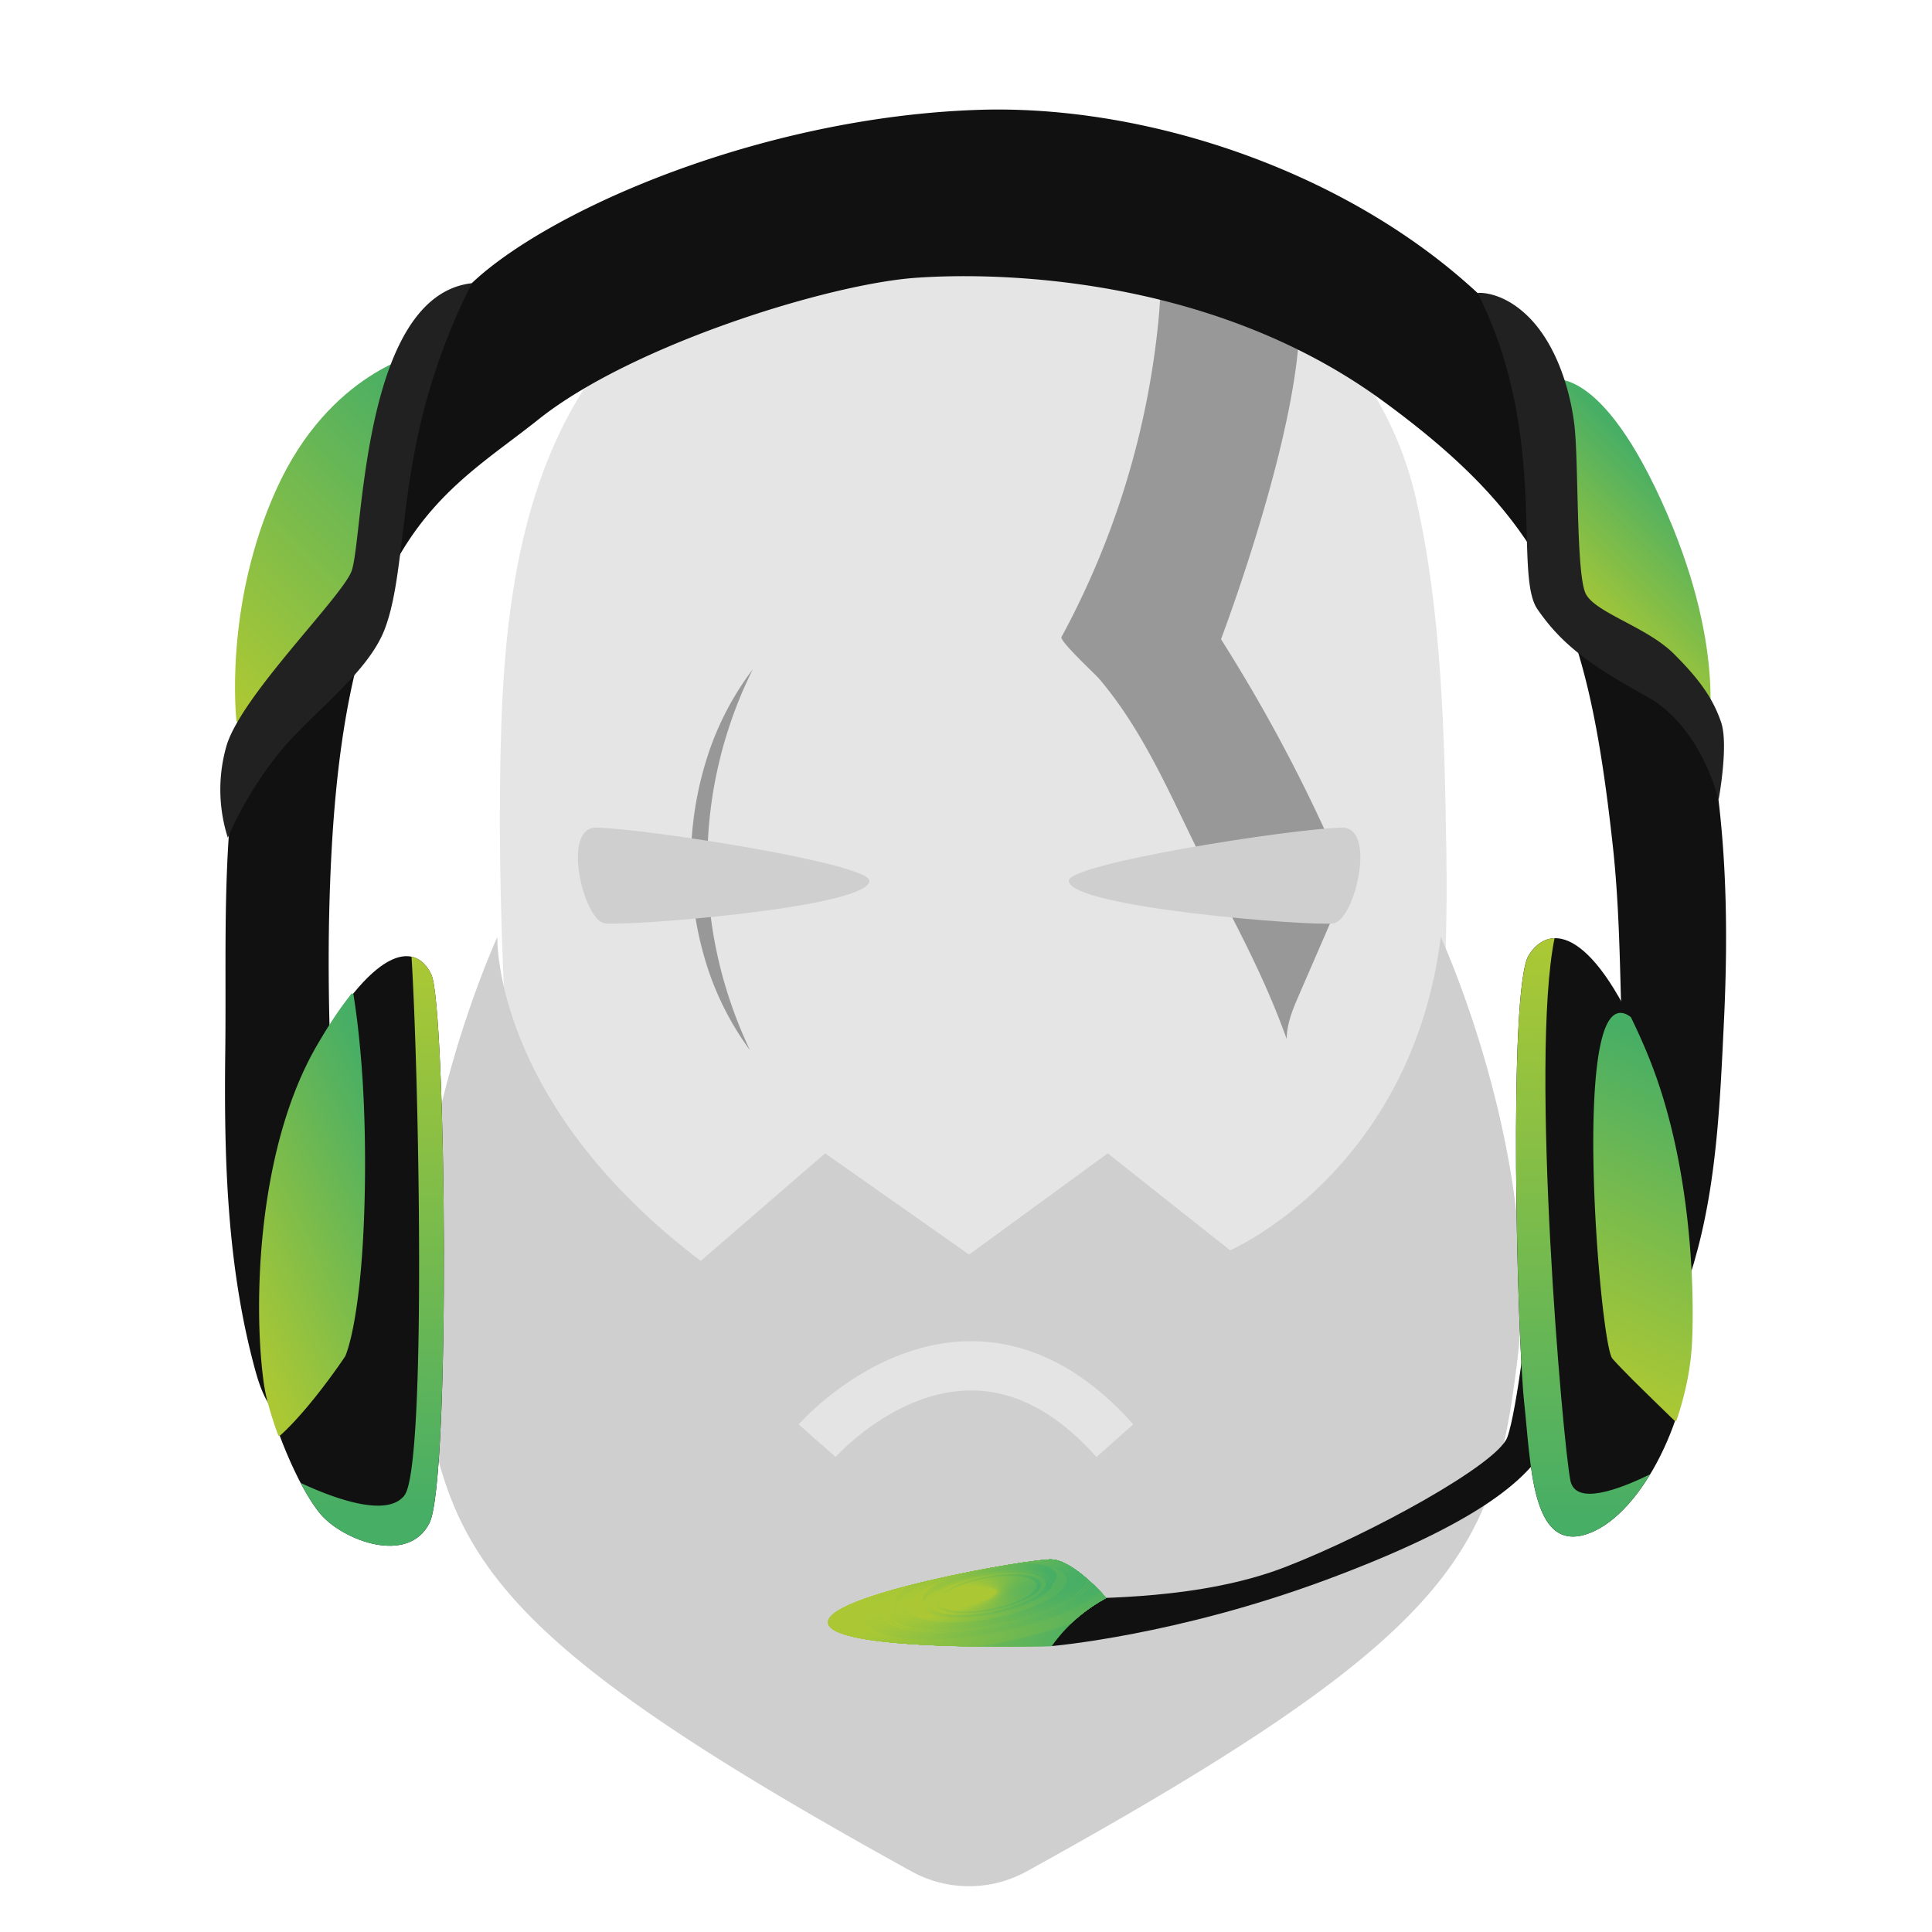 <svg xmlns="http://www.w3.org/2000/svg" width="80" height="80"><defs><linearGradient id="a" gradientUnits="userSpaceOnUse" x1="-2776.18" y1="1003.39" x2="-2642.27" y2="1003.39" gradientTransform="matrix(.076 .024 -.024 .076 270.949 54.53)"><stop offset="0" style="stop-color:#abc834;stop-opacity:1"/><stop offset="1" style="stop-color:#47ae65;stop-opacity:1"/></linearGradient><linearGradient id="ba" gradientUnits="userSpaceOnUse" x1="814.78" y1="315.7" x2="872.72" y2="257.76" gradientTransform="scale(.08)"><stop offset="0" style="stop-color:#abc834;stop-opacity:1"/><stop offset="1" style="stop-color:#47ae65;stop-opacity:1"/></linearGradient><linearGradient id="aZ" gradientUnits="userSpaceOnUse" x1="103.57" y1="342.75" x2="231.83" y2="214.49" gradientTransform="scale(.08)"><stop offset="0" style="stop-color:#abc834;stop-opacity:1"/><stop offset="1" style="stop-color:#47ae65;stop-opacity:1"/></linearGradient><linearGradient id="d" gradientUnits="userSpaceOnUse" x1="-2784.48" y1="1007.08" x2="-2642.27" y2="1007.08" gradientTransform="rotate(17.38 -42.859 913.617) scale(.08)"><stop offset="0" style="stop-color:#abc834;stop-opacity:1"/><stop offset="1" style="stop-color:#47ae65;stop-opacity:1"/></linearGradient><linearGradient id="e" gradientUnits="userSpaceOnUse" x1="-2776.63" y1="1000.42" x2="-2640.13" y2="1000.42" gradientTransform="matrix(.076 .024 -.024 .076 270.949 54.53)"><stop offset="0" style="stop-color:#abc834;stop-opacity:1"/><stop offset="1" style="stop-color:#47ae65;stop-opacity:1"/></linearGradient><linearGradient id="f" gradientUnits="userSpaceOnUse" x1="-2775.54" y1="1000.35" x2="-2633.91" y2="1000.35" gradientTransform="matrix(.076 .024 -.024 .076 270.949 54.53)"><stop offset="0" style="stop-color:#abc834;stop-opacity:1"/><stop offset="1" style="stop-color:#47ae65;stop-opacity:1"/></linearGradient><linearGradient id="g" gradientUnits="userSpaceOnUse" x1="-2774.45" y1="1000.29" x2="-2630.31" y2="1000.29" gradientTransform="matrix(.076 .024 -.024 .076 270.949 54.53)"><stop offset="0" style="stop-color:#abc834;stop-opacity:1"/><stop offset="1" style="stop-color:#47ae65;stop-opacity:1"/></linearGradient><linearGradient id="h" gradientUnits="userSpaceOnUse" x1="-2773.36" y1="1000.22" x2="-2631.37" y2="1000.22" gradientTransform="matrix(.076 .024 -.024 .076 270.949 54.53)"><stop offset="0" style="stop-color:#abc834;stop-opacity:1"/><stop offset="1" style="stop-color:#47ae65;stop-opacity:1"/></linearGradient><linearGradient id="i" gradientUnits="userSpaceOnUse" x1="-2772.27" y1="1000.15" x2="-2632.43" y2="1000.15" gradientTransform="matrix(.076 .024 -.024 .076 270.949 54.53)"><stop offset="0" style="stop-color:#abc834;stop-opacity:1"/><stop offset="1" style="stop-color:#47ae65;stop-opacity:1"/></linearGradient><linearGradient id="j" gradientUnits="userSpaceOnUse" x1="-2771.18" y1="996.53" x2="-2633.49" y2="996.53" gradientTransform="matrix(.076 .024 -.024 .076 270.949 54.53)"><stop offset="0" style="stop-color:#abc834;stop-opacity:1"/><stop offset="1" style="stop-color:#47ae65;stop-opacity:1"/></linearGradient><linearGradient id="k" gradientUnits="userSpaceOnUse" x1="-2770.09" y1="996.52" x2="-2632.7" y2="996.52" gradientTransform="matrix(.076 .024 -.024 .076 270.949 54.53)"><stop offset="0" style="stop-color:#abc834;stop-opacity:1"/><stop offset="1" style="stop-color:#47ae65;stop-opacity:1"/></linearGradient><linearGradient id="l" gradientUnits="userSpaceOnUse" x1="-2769" y1="996.51" x2="-2633.79" y2="996.51" gradientTransform="matrix(.076 .024 -.024 .076 270.949 54.53)"><stop offset="0" style="stop-color:#abc834;stop-opacity:1"/><stop offset="1" style="stop-color:#47ae65;stop-opacity:1"/></linearGradient><linearGradient id="aY" gradientUnits="userSpaceOnUse" x1="309.83" y1="-485.08" x2="393.71" y2="-568.96" gradientTransform="rotate(19.82 -244.193 -39.313) scale(.08)"><stop offset="0" style="stop-color:#abc834;stop-opacity:1"/><stop offset="1" style="stop-color:#47ae65;stop-opacity:1"/></linearGradient><linearGradient id="aX" gradientUnits="userSpaceOnUse" x1="330.11" y1="-660.65" x2="434.58" y2="-394.89" gradientTransform="rotate(19.82 -244.193 -39.313) scale(.08)"><stop offset="0" style="stop-color:#abc834;stop-opacity:1"/><stop offset="1" style="stop-color:#47ae65;stop-opacity:1"/></linearGradient><linearGradient id="o" gradientUnits="userSpaceOnUse" x1="-2767.91" y1="996.5" x2="-2634.88" y2="996.5" gradientTransform="matrix(.076 .024 -.024 .076 270.949 54.53)"><stop offset="0" style="stop-color:#abc834;stop-opacity:1"/><stop offset="1" style="stop-color:#47ae65;stop-opacity:1"/></linearGradient><linearGradient id="p" gradientUnits="userSpaceOnUse" x1="-2766.82" y1="996.49" x2="-2635.97" y2="996.49" gradientTransform="matrix(.076 .024 -.024 .076 270.949 54.53)"><stop offset="0" style="stop-color:#abc834;stop-opacity:1"/><stop offset="1" style="stop-color:#47ae65;stop-opacity:1"/></linearGradient><linearGradient id="q" gradientUnits="userSpaceOnUse" x1="-2765.73" y1="996.48" x2="-2637.06" y2="996.48" gradientTransform="matrix(.076 .024 -.024 .076 270.949 54.53)"><stop offset="0" style="stop-color:#abc834;stop-opacity:1"/><stop offset="1" style="stop-color:#47ae65;stop-opacity:1"/></linearGradient><linearGradient id="r" gradientUnits="userSpaceOnUse" x1="-2764.63" y1="996.47" x2="-2638.15" y2="996.47" gradientTransform="matrix(.076 .024 -.024 .076 270.949 54.53)"><stop offset="0" style="stop-color:#abc834;stop-opacity:1"/><stop offset="1" style="stop-color:#47ae65;stop-opacity:1"/></linearGradient><linearGradient id="aW" gradientUnits="userSpaceOnUse" x1="240.11" y1="1719.78" x2="359.71" y2="1600.18" gradientTransform="rotate(-19.03 -199.582 -39.78) scale(.08)"><stop offset="0" style="stop-color:#abc834;stop-opacity:1"/><stop offset="1" style="stop-color:#47ae65;stop-opacity:1"/></linearGradient><linearGradient id="aV" gradientUnits="userSpaceOnUse" x1="313.57" y1="1513.7" x2="221.55" y2="1796.62" gradientTransform="rotate(-19.03 -199.582 -39.78) scale(.08)"><stop offset="0" style="stop-color:#abc834;stop-opacity:1"/><stop offset="1" style="stop-color:#47ae65;stop-opacity:1"/></linearGradient><linearGradient id="u" gradientUnits="userSpaceOnUse" x1="-2763.54" y1="996.46" x2="-2639.24" y2="996.46" gradientTransform="matrix(.076 .024 -.024 .076 270.949 54.53)"><stop offset="0" style="stop-color:#abc834;stop-opacity:1"/><stop offset="1" style="stop-color:#47ae65;stop-opacity:1"/></linearGradient><linearGradient id="v" gradientUnits="userSpaceOnUse" x1="-2762.45" y1="996.44" x2="-2640.33" y2="996.44" gradientTransform="matrix(.076 .024 -.024 .076 270.949 54.53)"><stop offset="0" style="stop-color:#abc834;stop-opacity:1"/><stop offset="1" style="stop-color:#47ae65;stop-opacity:1"/></linearGradient><linearGradient id="w" gradientUnits="userSpaceOnUse" x1="-2761.36" y1="996.43" x2="-2641.42" y2="996.43" gradientTransform="matrix(.076 .024 -.024 .076 270.949 54.53)"><stop offset="0" style="stop-color:#abc834;stop-opacity:1"/><stop offset="1" style="stop-color:#47ae65;stop-opacity:1"/></linearGradient><linearGradient id="x" gradientUnits="userSpaceOnUse" x1="-2760.27" y1="995.83" x2="-2642.51" y2="995.83" gradientTransform="rotate(17.38 -42.863 913.631) scale(.08)"><stop offset="0" style="stop-color:#abc834;stop-opacity:1"/><stop offset="1" style="stop-color:#47ae65;stop-opacity:1"/></linearGradient><linearGradient id="y" gradientUnits="userSpaceOnUse" x1="-2759.18" y1="995.83" x2="-2643.6" y2="995.83" gradientTransform="rotate(17.38 -42.863 913.631) scale(.08)"><stop offset="0" style="stop-color:#abc834;stop-opacity:1"/><stop offset="1" style="stop-color:#47ae65;stop-opacity:1"/></linearGradient><linearGradient id="z" gradientUnits="userSpaceOnUse" x1="-2758.09" y1="995.83" x2="-2644.69" y2="995.83" gradientTransform="rotate(17.38 -42.866 913.632) scale(.08)"><stop offset="0" style="stop-color:#abc834;stop-opacity:1"/><stop offset="1" style="stop-color:#47ae65;stop-opacity:1"/></linearGradient><linearGradient id="aU" gradientUnits="userSpaceOnUse" x1="-2702.48" y1="995.83" x2="-2700.3" y2="995.83" gradientTransform="matrix(.076 .024 -.024 .076 270.949 54.53)"><stop offset="0" style="stop-color:#abc834;stop-opacity:1"/><stop offset="1" style="stop-color:#47ae65;stop-opacity:1"/></linearGradient><linearGradient id="aT" gradientUnits="userSpaceOnUse" x1="-2703.57" y1="995.83" x2="-2699.21" y2="995.83" gradientTransform="matrix(.076 .024 -.024 .076 270.949 54.53)"><stop offset="0" style="stop-color:#abc834;stop-opacity:1"/><stop offset="1" style="stop-color:#47ae65;stop-opacity:1"/></linearGradient><linearGradient id="C" gradientUnits="userSpaceOnUse" x1="-2757" y1="995.83" x2="-2645.78" y2="995.83" gradientTransform="rotate(17.38 -42.866 913.632) scale(.08)"><stop offset="0" style="stop-color:#abc834;stop-opacity:1"/><stop offset="1" style="stop-color:#47ae65;stop-opacity:1"/></linearGradient><linearGradient id="D" gradientUnits="userSpaceOnUse" x1="-2755.91" y1="995.83" x2="-2646.87" y2="995.83" gradientTransform="rotate(17.38 -42.863 913.631) scale(.08)"><stop offset="0" style="stop-color:#abc834;stop-opacity:1"/><stop offset="1" style="stop-color:#47ae65;stop-opacity:1"/></linearGradient><linearGradient id="E" gradientUnits="userSpaceOnUse" x1="-2754.82" y1="995.83" x2="-2647.96" y2="995.83" gradientTransform="rotate(17.38 -42.866 913.632) scale(.08)"><stop offset="0" style="stop-color:#abc834;stop-opacity:1"/><stop offset="1" style="stop-color:#47ae65;stop-opacity:1"/></linearGradient><linearGradient id="F" gradientUnits="userSpaceOnUse" x1="-2753.73" y1="995.83" x2="-2649.05" y2="995.83" gradientTransform="rotate(17.38 -42.866 913.632) scale(.08)"><stop offset="0" style="stop-color:#abc834;stop-opacity:1"/><stop offset="1" style="stop-color:#47ae65;stop-opacity:1"/></linearGradient><linearGradient id="G" gradientUnits="userSpaceOnUse" x1="-2752.64" y1="995.83" x2="-2650.14" y2="995.83" gradientTransform="rotate(17.38 -42.863 913.631) scale(.08)"><stop offset="0" style="stop-color:#abc834;stop-opacity:1"/><stop offset="1" style="stop-color:#47ae65;stop-opacity:1"/></linearGradient><linearGradient id="H" gradientUnits="userSpaceOnUse" x1="-2751.55" y1="995.83" x2="-2651.23" y2="995.83" gradientTransform="matrix(.076 .024 -.024 .076 270.949 54.53)"><stop offset="0" style="stop-color:#abc834;stop-opacity:1"/><stop offset="1" style="stop-color:#47ae65;stop-opacity:1"/></linearGradient><linearGradient id="I" gradientUnits="userSpaceOnUse" x1="-2750.46" y1="995.83" x2="-2652.33" y2="995.83" gradientTransform="rotate(17.38 -42.866 913.632) scale(.08)"><stop offset="0" style="stop-color:#abc834;stop-opacity:1"/><stop offset="1" style="stop-color:#47ae65;stop-opacity:1"/></linearGradient><linearGradient id="J" gradientUnits="userSpaceOnUse" x1="-2749.37" y1="995.83" x2="-2653.42" y2="995.83" gradientTransform="matrix(.076 .024 -.024 .076 270.949 54.53)"><stop offset="0" style="stop-color:#abc834;stop-opacity:1"/><stop offset="1" style="stop-color:#47ae65;stop-opacity:1"/></linearGradient><linearGradient id="K" gradientUnits="userSpaceOnUse" x1="-2748.28" y1="995.83" x2="-2654.51" y2="995.83" gradientTransform="rotate(17.38 -42.86 913.631) scale(.08)"><stop offset="0" style="stop-color:#abc834;stop-opacity:1"/><stop offset="1" style="stop-color:#47ae65;stop-opacity:1"/></linearGradient><linearGradient id="aS" gradientUnits="userSpaceOnUse" x1="-2704.66" y1="995.83" x2="-2698.12" y2="995.83" gradientTransform="matrix(.076 .024 -.024 .076 270.949 54.53)"><stop offset="0" style="stop-color:#abc834;stop-opacity:1"/><stop offset="1" style="stop-color:#47ae65;stop-opacity:1"/></linearGradient><linearGradient id="aR" gradientUnits="userSpaceOnUse" x1="-2705.75" y1="995.83" x2="-2697.03" y2="995.83" gradientTransform="matrix(.076 .024 -.024 .076 270.949 54.53)"><stop offset="0" style="stop-color:#abc834;stop-opacity:1"/><stop offset="1" style="stop-color:#47ae65;stop-opacity:1"/></linearGradient><linearGradient id="N" gradientUnits="userSpaceOnUse" x1="-2747.19" y1="995.83" x2="-2655.6" y2="995.83" gradientTransform="rotate(17.38 -42.863 913.631) scale(.08)"><stop offset="0" style="stop-color:#abc834;stop-opacity:1"/><stop offset="1" style="stop-color:#47ae65;stop-opacity:1"/></linearGradient><linearGradient id="aQ" gradientUnits="userSpaceOnUse" x1="-2706.84" y1="995.83" x2="-2695.94" y2="995.83" gradientTransform="matrix(.076 .024 -.024 .076 270.949 54.53)"><stop offset="0" style="stop-color:#abc834;stop-opacity:1"/><stop offset="1" style="stop-color:#47ae65;stop-opacity:1"/></linearGradient><linearGradient id="aP" gradientUnits="userSpaceOnUse" x1="-2707.93" y1="995.83" x2="-2694.85" y2="995.83" gradientTransform="matrix(.076 .024 -.024 .076 270.949 54.53)"><stop offset="0" style="stop-color:#abc834;stop-opacity:1"/><stop offset="1" style="stop-color:#47ae65;stop-opacity:1"/></linearGradient><linearGradient id="Q" gradientUnits="userSpaceOnUse" x1="-2746.1" y1="995.83" x2="-2656.69" y2="995.83" gradientTransform="rotate(17.218 -41.845 920.46) scale(.08)"><stop offset="0" style="stop-color:#abc834;stop-opacity:1"/><stop offset="1" style="stop-color:#47ae65;stop-opacity:1"/></linearGradient><linearGradient id="R" gradientUnits="userSpaceOnUse" x1="-2745.01" y1="995.83" x2="-2657.78" y2="995.83" gradientTransform="rotate(17.38 -42.866 913.632) scale(.08)"><stop offset="0" style="stop-color:#abc834;stop-opacity:1"/><stop offset="1" style="stop-color:#47ae65;stop-opacity:1"/></linearGradient><linearGradient id="S" gradientUnits="userSpaceOnUse" x1="-2743.92" y1="995.83" x2="-2658.87" y2="995.83" gradientTransform="rotate(17.38 -42.863 913.631) scale(.08)"><stop offset="0" style="stop-color:#abc834;stop-opacity:1"/><stop offset="1" style="stop-color:#47ae65;stop-opacity:1"/></linearGradient><linearGradient id="T" gradientUnits="userSpaceOnUse" x1="-2742.83" y1="995.83" x2="-2659.96" y2="995.83" gradientTransform="rotate(17.292 -43.806 917.973) scale(.08)"><stop offset="0" style="stop-color:#abc834;stop-opacity:1"/><stop offset="1" style="stop-color:#47ae65;stop-opacity:1"/></linearGradient><linearGradient id="U" gradientUnits="userSpaceOnUse" x1="-2741.74" y1="995.83" x2="-2661.05" y2="995.83" gradientTransform="rotate(17.38 -42.863 913.631) scale(.08)"><stop offset="0" style="stop-color:#abc834;stop-opacity:1"/><stop offset="1" style="stop-color:#47ae65;stop-opacity:1"/></linearGradient><linearGradient id="V" gradientUnits="userSpaceOnUse" x1="-2740.65" y1="995.83" x2="-2662.14" y2="995.83" gradientTransform="rotate(17.38 -42.866 913.632) scale(.08)"><stop offset="0" style="stop-color:#abc834;stop-opacity:1"/><stop offset="1" style="stop-color:#47ae65;stop-opacity:1"/></linearGradient><linearGradient id="W" gradientUnits="userSpaceOnUse" x1="-2739.56" y1="995.83" x2="-2663.23" y2="995.83" gradientTransform="rotate(17.38 -42.863 913.631) scale(.08)"><stop offset="0" style="stop-color:#abc834;stop-opacity:1"/><stop offset="1" style="stop-color:#47ae65;stop-opacity:1"/></linearGradient><linearGradient id="X" gradientUnits="userSpaceOnUse" x1="-2738.47" y1="995.83" x2="-2664.32" y2="995.83" gradientTransform="matrix(.076 .024 -.024 .076 270.949 54.53)"><stop offset="0" style="stop-color:#abc834;stop-opacity:1"/><stop offset="1" style="stop-color:#47ae65;stop-opacity:1"/></linearGradient><linearGradient id="Y" gradientUnits="userSpaceOnUse" x1="-2737.38" y1="995.83" x2="-2665.41" y2="995.83" gradientTransform="matrix(.076 .024 -.024 .076 270.949 54.53)"><stop offset="0" style="stop-color:#abc834;stop-opacity:1"/><stop offset="1" style="stop-color:#47ae65;stop-opacity:1"/></linearGradient><linearGradient id="aO" gradientUnits="userSpaceOnUse" x1="-2709.03" y1="995.83" x2="-2693.76" y2="995.83" gradientTransform="matrix(.076 .024 -.024 .076 270.949 54.53)"><stop offset="0" style="stop-color:#abc834;stop-opacity:1"/><stop offset="1" style="stop-color:#47ae65;stop-opacity:1"/></linearGradient><linearGradient id="aN" gradientUnits="userSpaceOnUse" x1="-2710.12" y1="995.83" x2="-2692.67" y2="995.83" gradientTransform="matrix(.076 .024 -.024 .076 270.949 54.53)"><stop offset="0" style="stop-color:#abc834;stop-opacity:1"/><stop offset="1" style="stop-color:#47ae65;stop-opacity:1"/></linearGradient><linearGradient id="ab" gradientUnits="userSpaceOnUse" x1="-2736.28" y1="995.83" x2="-2666.5" y2="995.83" gradientTransform="matrix(.076 .024 -.024 .076 270.949 54.53)"><stop offset="0" style="stop-color:#abc834;stop-opacity:1"/><stop offset="1" style="stop-color:#47ae65;stop-opacity:1"/></linearGradient><linearGradient id="ac" gradientUnits="userSpaceOnUse" x1="-2735.19" y1="995.83" x2="-2667.59" y2="995.83" gradientTransform="matrix(.076 .024 -.024 .076 270.949 54.53)"><stop offset="0" style="stop-color:#abc834;stop-opacity:1"/><stop offset="1" style="stop-color:#47ae65;stop-opacity:1"/></linearGradient><linearGradient id="aM" gradientUnits="userSpaceOnUse" x1="-2711.21" y1="995.83" x2="-2691.58" y2="995.83" gradientTransform="matrix(.076 .024 -.024 .076 270.949 54.53)"><stop offset="0" style="stop-color:#abc834;stop-opacity:1"/><stop offset="1" style="stop-color:#47ae65;stop-opacity:1"/></linearGradient><linearGradient id="aJ" gradientUnits="userSpaceOnUse" x1="-2712.3" y1="995.83" x2="-2690.49" y2="995.83" gradientTransform="matrix(.076 .024 -.024 .076 270.949 54.53)"><stop offset="0" style="stop-color:#abc834;stop-opacity:1"/><stop offset="1" style="stop-color:#47ae65;stop-opacity:1"/></linearGradient><linearGradient id="af" gradientUnits="userSpaceOnUse" x1="-2734.1" y1="995.83" x2="-2668.68" y2="995.83" gradientTransform="matrix(.076 .024 -.024 .076 270.949 54.53)"><stop offset="0" style="stop-color:#abc834;stop-opacity:1"/><stop offset="1" style="stop-color:#47ae65;stop-opacity:1"/></linearGradient><linearGradient id="aI" gradientUnits="userSpaceOnUse" x1="-2713.39" y1="995.83" x2="-2689.4" y2="995.83" gradientTransform="matrix(.076 .024 -.024 .076 270.949 54.53)"><stop offset="0" style="stop-color:#abc834;stop-opacity:1"/><stop offset="1" style="stop-color:#47ae65;stop-opacity:1"/></linearGradient><linearGradient id="aF" gradientUnits="userSpaceOnUse" x1="-2714.48" y1="995.83" x2="-2688.31" y2="995.83" gradientTransform="matrix(.076 .024 -.024 .076 270.949 54.53)"><stop offset="0" style="stop-color:#abc834;stop-opacity:1"/><stop offset="1" style="stop-color:#47ae65;stop-opacity:1"/></linearGradient><linearGradient id="ai" gradientUnits="userSpaceOnUse" x1="-2733.01" y1="995.83" x2="-2669.77" y2="995.83" gradientTransform="rotate(17.218 -41.845 920.46) scale(.08)"><stop offset="0" style="stop-color:#abc834;stop-opacity:1"/><stop offset="1" style="stop-color:#47ae65;stop-opacity:1"/></linearGradient><linearGradient id="aE" gradientUnits="userSpaceOnUse" x1="-2715.57" y1="995.83" x2="-2687.22" y2="995.83" gradientTransform="matrix(.076 .024 -.024 .076 270.949 54.53)"><stop offset="0" style="stop-color:#abc834;stop-opacity:1"/><stop offset="1" style="stop-color:#47ae65;stop-opacity:1"/></linearGradient><linearGradient id="aD" gradientUnits="userSpaceOnUse" x1="-2716.66" y1="995.83" x2="-2686.13" y2="995.83" gradientTransform="matrix(.076 .024 -.024 .076 270.949 54.53)"><stop offset="0" style="stop-color:#abc834;stop-opacity:1"/><stop offset="1" style="stop-color:#47ae65;stop-opacity:1"/></linearGradient><linearGradient id="al" gradientUnits="userSpaceOnUse" x1="-2731.92" y1="995.83" x2="-2670.86" y2="995.83" gradientTransform="rotate(17.38 -42.866 913.632) scale(.08)"><stop offset="0" style="stop-color:#abc834;stop-opacity:1"/><stop offset="1" style="stop-color:#47ae65;stop-opacity:1"/></linearGradient><linearGradient id="am" gradientUnits="userSpaceOnUse" x1="-2730.83" y1="995.83" x2="-2671.95" y2="995.83" gradientTransform="rotate(17.38 -42.86 913.631) scale(.08)"><stop offset="0" style="stop-color:#abc834;stop-opacity:1"/><stop offset="1" style="stop-color:#47ae65;stop-opacity:1"/></linearGradient><linearGradient id="an" gradientUnits="userSpaceOnUse" x1="-2729.74" y1="995.83" x2="-2673.04" y2="995.83" gradientTransform="rotate(17.38 -42.86 913.631) scale(.08)"><stop offset="0" style="stop-color:#abc834;stop-opacity:1"/><stop offset="1" style="stop-color:#47ae65;stop-opacity:1"/></linearGradient><linearGradient id="ao" gradientUnits="userSpaceOnUse" x1="-2728.65" y1="995.83" x2="-2674.13" y2="995.83" gradientTransform="matrix(.076 .024 -.024 .076 270.949 54.53)"><stop offset="0" style="stop-color:#abc834;stop-opacity:1"/><stop offset="1" style="stop-color:#47ae65;stop-opacity:1"/></linearGradient><linearGradient id="ap" gradientUnits="userSpaceOnUse" x1="-2727.56" y1="995.83" x2="-2675.22" y2="995.83" gradientTransform="matrix(.076 .024 -.024 .076 270.949 54.53)"><stop offset="0" style="stop-color:#abc834;stop-opacity:1"/><stop offset="1" style="stop-color:#47ae65;stop-opacity:1"/></linearGradient><linearGradient id="aq" gradientUnits="userSpaceOnUse" x1="-2726.47" y1="995.83" x2="-2676.31" y2="995.83" gradientTransform="rotate(17.38 -42.86 913.631) scale(.08)"><stop offset="0" style="stop-color:#abc834;stop-opacity:1"/><stop offset="1" style="stop-color:#47ae65;stop-opacity:1"/></linearGradient><linearGradient id="ar" gradientUnits="userSpaceOnUse" x1="-2725.38" y1="995.83" x2="-2677.4" y2="995.83" gradientTransform="rotate(17.38 -42.86 913.631) scale(.08)"><stop offset="0" style="stop-color:#abc834;stop-opacity:1"/><stop offset="1" style="stop-color:#47ae65;stop-opacity:1"/></linearGradient><linearGradient id="aC" gradientUnits="userSpaceOnUse" x1="-2717.75" y1="995.83" x2="-2685.04" y2="995.83" gradientTransform="matrix(.076 .024 -.024 .076 270.949 54.53)"><stop offset="0" style="stop-color:#abc834;stop-opacity:1"/><stop offset="1" style="stop-color:#47ae65;stop-opacity:1"/></linearGradient><linearGradient id="aB" gradientUnits="userSpaceOnUse" x1="-2718.84" y1="995.83" x2="-2683.95" y2="995.83" gradientTransform="matrix(.076 .024 -.024 .076 270.949 54.53)"><stop offset="0" style="stop-color:#abc834;stop-opacity:1"/><stop offset="1" style="stop-color:#47ae65;stop-opacity:1"/></linearGradient><linearGradient id="au" gradientUnits="userSpaceOnUse" x1="-2724.29" y1="995.83" x2="-2678.49" y2="995.83" gradientTransform="matrix(.076 .024 -.024 .076 270.949 54.53)"><stop offset="0" style="stop-color:#abc834;stop-opacity:1"/><stop offset="1" style="stop-color:#47ae65;stop-opacity:1"/></linearGradient><linearGradient id="av" gradientUnits="userSpaceOnUse" x1="-2723.2" y1="995.83" x2="-2679.58" y2="995.83" gradientTransform="matrix(.076 .024 -.024 .076 270.949 54.53)"><stop offset="0" style="stop-color:#abc834;stop-opacity:1"/><stop offset="1" style="stop-color:#47ae65;stop-opacity:1"/></linearGradient><linearGradient id="aA" gradientUnits="userSpaceOnUse" x1="-2719.93" y1="995.83" x2="-2682.86" y2="995.83" gradientTransform="matrix(.076 .024 -.024 .076 270.949 54.53)"><stop offset="0" style="stop-color:#abc834;stop-opacity:1"/><stop offset="1" style="stop-color:#47ae65;stop-opacity:1"/></linearGradient><linearGradient id="az" gradientUnits="userSpaceOnUse" x1="-2721.02" y1="995.83" x2="-2681.77" y2="995.83" gradientTransform="matrix(.076 .024 -.024 .076 270.949 54.53)"><stop offset="0" style="stop-color:#abc834;stop-opacity:1"/><stop offset="1" style="stop-color:#47ae65;stop-opacity:1"/></linearGradient><linearGradient id="ay" gradientUnits="userSpaceOnUse" x1="-2722.11" y1="995.83" x2="-2680.68" y2="995.83" gradientTransform="matrix(.076 .024 -.024 .076 270.949 54.53)"><stop offset="0" style="stop-color:#abc834;stop-opacity:1"/><stop offset="1" style="stop-color:#47ae65;stop-opacity:1"/></linearGradient><clipPath id="b"><path d="M34 64h12v5H34Zm0 0"/></clipPath><clipPath id="ax"><path d="M43.543 68.164s-8.875.258-9.25-.914c-.379-1.172 8.344-2.715 9.258-2.676.918.04 2.258 1.594 2.258 1.594a6.585 6.585 0 0 0-2.266 1.996Zm0 0"/></clipPath><clipPath id="at"><path d="M43.543 68.164s-8.875.258-9.25-.914c-.379-1.172 8.344-2.715 9.258-2.676.918.04 2.258 1.594 2.258 1.594a6.585 6.585 0 0 0-2.266 1.996Zm0 0"/></clipPath><clipPath id="as"><path d="M38 65h5v2h-5Zm0 0"/></clipPath><clipPath id="ak"><path d="M43.543 68.164s-8.875.258-9.25-.914c-.379-1.172 8.344-2.715 9.258-2.676.918.04 2.258 1.594 2.258 1.594a6.585 6.585 0 0 0-2.266 1.996Zm0 0"/></clipPath><clipPath id="aj"><path d="M38 65h6v2h-6Zm0 0"/></clipPath><clipPath id="ah"><path d="M43.543 68.164s-8.875.258-9.25-.914c-.379-1.172 8.344-2.715 9.258-2.676.918.04 2.258 1.594 2.258 1.594a6.585 6.585 0 0 0-2.266 1.996Zm0 0"/></clipPath><clipPath id="aG"><path d="M39 65h3v2h-3Zm0 0"/></clipPath><clipPath id="aH"><path d="M43.543 68.164s-8.875.258-9.25-.914c-.379-1.172 8.344-2.715 9.258-2.676.918.04 2.258 1.594 2.258 1.594a6.585 6.585 0 0 0-2.266 1.996Zm0 0"/></clipPath><clipPath id="ag"><path d="M38 64h6v3h-6Zm0 0"/></clipPath><clipPath id="ae"><path d="M43.543 68.164s-8.875.258-9.25-.914c-.379-1.172 8.344-2.715 9.258-2.676.918.04 2.258 1.594 2.258 1.594a6.585 6.585 0 0 0-2.266 1.996Zm0 0"/></clipPath><clipPath id="aK"><path d="M40 65h2v2h-2Zm0 0"/></clipPath><clipPath id="aL"><path d="M43.543 68.164s-8.875.258-9.25-.914c-.379-1.172 8.344-2.715 9.258-2.676.918.04 2.258 1.594 2.258 1.594a6.585 6.585 0 0 0-2.266 1.996Zm0 0"/></clipPath><clipPath id="ad"><path d="M38 64h6v4h-6Zm0 0"/></clipPath><clipPath id="aw"><path d="M39 65h4v2h-4Zm0 0"/></clipPath><clipPath id="Z"><path d="M37 64h7v4h-7Zm0 0"/></clipPath><clipPath id="P"><path d="M43.543 68.164s-8.875.258-9.25-.914c-.379-1.172 8.344-2.715 9.258-2.676.918.04 2.258 1.594 2.258 1.594a6.585 6.585 0 0 0-2.266 1.996Zm0 0"/></clipPath><clipPath id="O"><path d="M37 64h8v4h-8Zm0 0"/></clipPath><clipPath id="M"><path d="M43.543 68.164s-8.875.258-9.25-.914c-.379-1.172 8.344-2.715 9.258-2.676.918.04 2.258 1.594 2.258 1.594a6.585 6.585 0 0 0-2.266 1.996Zm0 0"/></clipPath><clipPath id="L"><path d="M36 64h9v4h-9Zm0 0"/></clipPath><clipPath id="B"><path d="M43.543 68.164s-8.875.258-9.25-.914c-.379-1.172 8.344-2.715 9.258-2.676.918.04 2.258 1.594 2.258 1.594a6.585 6.585 0 0 0-2.266 1.996Zm0 0"/></clipPath><clipPath id="A"><path d="M36 64h10v4H36Zm0 0"/></clipPath><clipPath id="t"><path d="M43.543 68.164s-8.875.258-9.25-.914c-.379-1.172 8.344-2.715 9.258-2.676.918.04 2.258 1.594 2.258 1.594a6.585 6.585 0 0 0-2.266 1.996Zm0 0"/></clipPath><clipPath id="s"><path d="M35 64h11v4H35Zm0 0"/></clipPath><clipPath id="n"><path d="M43.543 68.164s-8.875.258-9.25-.914c-.379-1.172 8.344-2.715 9.258-2.676.918.04 2.258 1.594 2.258 1.594a6.585 6.585 0 0 0-2.266 1.996Zm0 0"/></clipPath><clipPath id="m"><path d="M35 64h11v5H35Zm0 0"/></clipPath><clipPath id="c"><path d="M43.543 68.164s-8.875.258-9.25-.914c-.379-1.172 8.344-2.715 9.258-2.676.918.04 2.258 1.594 2.258 1.594a6.585 6.585 0 0 0-2.266 1.996Zm0 0"/></clipPath><clipPath id="aa"><path d="M43.543 68.164s-8.875.258-9.25-.914c-.379-1.172 8.344-2.715 9.258-2.676.918.04 2.258 1.594 2.258 1.594a6.585 6.585 0 0 0-2.266 1.996Zm0 0"/></clipPath></defs><path style="stroke:none;fill-rule:nonzero;fill:#e5e5e5;fill-opacity:1" d="M21.578 53.195c-.469-7.656-1.082-15.511-.816-23.258.215-6.273 1.324-12.953 6.386-17.226 9.47-7.992 28.41-5.293 31.47 7.879 1.089 4.71 1.202 9.937 1.273 14.758.078 5.273-.29 10.566-1.262 15.757-.246 1.32-.535 2.665-1.215 3.825-.594 1.02-1.465 1.851-2.398 2.57-2.141 1.633-4.641 2.719-7.004 4-2.27 1.227-4.461 2.66-6.938 3.379-2.89.844-5.988.652-8.945.086-2.633-.504-5.32-1.36-7.242-3.23-2.242-2.176-3.117-5.422-3.309-8.54Zm0 0"/><path style="stroke:none;fill-rule:nonzero;fill:#989898;fill-opacity:1" d="M47.5 9.348c.633 1.144.598 2.535.477 3.84a34.552 34.552 0 0 1-4.024 13.19c-.086.161 1.402 1.548 1.535 1.7 2.09 2.445 3.219 5.485 4.696 8.3 1.136 2.161 2.273 4.337 3.093 6.642.016-.727.301-1.329.59-2l1.942-4.477a67.026 67.026 0 0 0-5.25-10.074s3.363-8.848 3.25-13.496Zm0 0"/><path style="stroke:none;fill-rule:nonzero;fill:#d0cfd0;fill-opacity:1" d="M59.66 38.8s4.188 9.095 3.176 17.47c-.969 8.027-2.543 11.41-20.328 21.222a4.935 4.935 0 0 1-4.762 0c-17.781-9.812-19.36-13.195-20.328-21.226-1.012-8.371 3.176-17.465 3.176-17.465s-.227 6.86 8.422 13.41l5.152-4.453 5.96 4.191 5.743-4.191 5.066 4.015s7.489-3.238 8.723-12.972Zm0 0"/><path style="fill:none;stroke-width:25.505;stroke-linecap:butt;stroke-linejoin:miter;stroke:#e3e4e3;stroke-opacity:1;stroke-miterlimit:10" d="M422.95 745.703s76.61-87.207 154.1 0" transform="scale(.08)"/><path style="stroke:none;fill-rule:nonzero;fill:#989898;fill-opacity:1" d="M31.172 27.715a17.94 17.94 0 0 0-1.453 11.898c.3 1.34.75 2.637 1.336 3.875a12.089 12.089 0 0 1-1.856-3.738 14.257 14.257 0 0 1 .063-8.324 12.09 12.09 0 0 1 1.91-3.711Zm0 0"/><path style="stroke:none;fill-rule:evenodd;fill:#d0cfd0;fill-opacity:1" d="M36 36.48c-.066 1.106-10.078 1.883-10.96 1.754-.88-.129-1.813-4-.337-3.964 2.11.05 11.363 1.496 11.297 2.21Zm8.258 0c.066 1.106 10.078 1.883 10.957 1.754.883-.129 1.816-4 .34-3.964-2.114.05-11.367 1.496-11.301 2.21Zm0 0"/><path style="stroke:none;fill-rule:evenodd;fill:#111;fill-opacity:1" d="M63.34 53.797s-.516 4.61-.926 5.719c-.41 1.113-5.644 3.992-9.172 5.363-3.527 1.371-7.828 1.266-9.156 1.348-1.324.078-.543 1.933-.543 1.933s5.152-.43 11.39-2.75c6.239-2.32 8.153-4.074 8.989-5.36.836-1.284 1.555-8.929 1.555-8.929Zm0 0"/><path style="stroke:none;fill-rule:evenodd;fill:url(#a)" d="M43.543 68.164s-8.875.258-9.25-.914c-.379-1.172 8.344-2.715 9.258-2.676.918.04 2.258 1.594 2.258 1.594a6.585 6.585 0 0 0-2.266 1.996Zm0 0"/><g clip-path="url(#b)"><g clip-path="url(#c)" clip-rule="evenodd"><path style="stroke:none;fill-rule:nonzero;fill:url(#d)" d="m33.313 67.992 1.96-6.262L46.13 65.13l-1.957 6.262Zm0 0"/><path style="stroke:none;fill-rule:evenodd;fill:url(#e)" d="m46.281 65.055-.465 1.492.047.016c-1.125.605-2.734 1.152-4.558 1.5-3.653.699-6.793.335-7.012-.81-.215-1.14 2.566-2.632 6.219-3.331a20.27 20.27 0 0 1 2.61-.328l-.138.43Zm0 0"/><path style="stroke:none;fill-rule:evenodd;fill:url(#f)" d="m46.281 65.055-.093.312-.18.57.523.16c-.238.169-.484.321-.738.454-1.11.594-2.695 1.136-4.496 1.476-3.602.688-6.695.332-6.91-.793-.215-1.129 2.531-2.597 6.133-3.285.847-.164 1.703-.27 2.566-.32l-.121.387Zm0 0"/><path style="stroke:none;fill-rule:evenodd;fill:url(#g)" d="m46.281 65.055-.105.34.8.25c-.28.304-.71.609-1.253.902-1.094.586-2.657 1.121-4.43 1.457-3.547.676-6.594.324-6.809-.785-.21-1.11 2.493-2.559 6.04-3.239.835-.16 1.683-.265 2.53-.316l-.109.344Zm0 0"/><path style="stroke:none;fill-rule:evenodd;fill:url(#h)" d="m46.281 65.055-.113.37.719.227c-.274.297-.7.598-1.235.887-1.078.578-2.617 1.102-4.363 1.434-3.496.668-6.496.32-6.707-.774-.207-1.09 2.457-2.52 5.95-3.187a19.838 19.838 0 0 1 2.491-.313l-.093.305Zm0 0"/><path style="stroke:none;fill-rule:evenodd;fill:url(#i)" d="m46.281 65.055-.125.402.637.2c-.27.292-.688.59-1.219.87-1.058.57-2.574 1.086-4.297 1.414-3.437.657-6.398.32-6.601-.761-.203-1.078 2.418-2.48 5.86-3.14a19.136 19.136 0 0 1 2.452-.31l-.078.266Zm0 0"/><path style="stroke:none;fill-rule:evenodd;fill:url(#j)" d="m46.281 65.055-.133.433.555.172c-.266.29-.676.582-1.2.863-1.042.559-2.538 1.067-4.23 1.391-3.39.645-6.3.309-6.503-.75-.204-1.059 2.382-2.445 5.77-3.09 1.694-.32 3.269-.402 4.444-.27l-.242.77Zm0 0"/><path style="stroke:none;fill-rule:evenodd;fill:url(#k)" d="M46.945 64.84c.102.523-.484 1.12-1.511 1.676-1.032.554-2.5 1.05-4.168 1.367-3.332.64-6.2.308-6.399-.738-.199-1.043 2.344-2.407 5.68-3.04 1.668-.32 3.219-.394 4.375-.261l-.223.718 1.586.5Zm0 0"/><path style="stroke:none;fill-rule:evenodd;fill:url(#l)" d="M46.852 64.86c.097.511-.48 1.105-1.493 1.644-1.011.543-2.457 1.035-4.097 1.348-3.282.628-6.102.304-6.297-.723-.2-1.027 2.305-2.371 5.586-2.996 1.64-.313 3.168-.39 4.308-.258l-.21.668 1.632.512Zm0 0"/></g></g><g clip-path="url(#m)"><g clip-path="url(#n)" clip-rule="evenodd"><path style="stroke:none;fill-rule:evenodd;fill:url(#o)" d="M46.754 64.879c.098.508-.473 1.09-1.465 1.621-.996.535-2.418 1.02-4.031 1.328-3.23.613-6.004.297-6.2-.715-.19-1.011 2.27-2.336 5.5-2.953 1.618-.308 3.118-.383 4.243-.254l-.196.621 1.68.528Zm0 0"/><path style="stroke:none;fill-rule:evenodd;fill:url(#p)" d="M46.66 64.895c.188.996-2.234 2.293-5.41 2.898s-5.906.293-6.094-.703c-.191-.992 2.23-2.29 5.403-2.899 1.59-.3 3.066-.375 4.168-.25l-.18.57 1.73.544Zm0 0"/><path style="stroke:none;fill-rule:evenodd;fill:url(#q)" d="M46.559 64.914c.187.977-2.192 2.254-5.317 2.848-3.12.597-5.808.289-5.992-.692-.188-.976 2.191-2.25 5.316-2.847 1.563-.297 3.012-.371 4.098-.246l-.16.523 1.777.559Zm0 0"/><path style="stroke:none;fill-rule:evenodd;fill:url(#r)" d="M46.465 64.93c.187.96-2.16 2.218-5.227 2.8-3.066.586-5.707.282-5.89-.675-.184-.961 2.16-2.22 5.226-2.801 1.535-.293 2.961-.363 4.028-.242l-.145.468 1.824.57Zm0 0"/></g></g><g clip-path="url(#s)"><g clip-path="url(#t)" clip-rule="evenodd"><path style="stroke:none;fill-rule:evenodd;fill:url(#u)" d="M46.371 64.95c.18.945-2.121 2.179-5.137 2.753-3.02.574-5.609.277-5.793-.664-.183-.937 2.118-2.176 5.137-2.754 1.508-.285 2.91-.355 3.957-.238l-.129.422 1.875.586Zm0 0"/><path style="stroke:none;fill-rule:evenodd;fill:url(#v)" d="M46.273 64.969c.18.926-2.078 2.136-5.046 2.703-2.97.566-5.512.273-5.688-.652-.18-.93 2.078-2.141 5.047-2.707 1.48-.282 2.86-.352 3.89-.235l-.117.375 1.891.59Zm0 0"/><path style="stroke:none;fill-rule:evenodd;fill:url(#w)" d="M46.18 64.988c.172.91-2.047 2.098-4.961 2.657-2.914.554-5.414.265-5.586-.641-.176-.906 2.043-2.102 4.96-2.656 1.454-.278 2.81-.348 3.817-.23l-.097.32 1.855.582Zm0 0"/><path style="stroke:none;fill-rule:nonzero;fill:url(#x)" d="M46.086 65.004c-.172-.899-2.629-1.18-5.484-.633-2.86.543-5.04 1.711-4.868 2.61.172.894 2.625 1.175 5.485.628 2.86-.543 5.039-1.71 4.867-2.605Zm0 0"/><path style="stroke:none;fill-rule:nonzero;fill:url(#y)" d="M45.988 65.02c-.168-.88-2.578-1.157-5.383-.622-2.804.54-4.945 1.684-4.777 2.563.168.879 2.578 1.156 5.387.621 2.805-.535 4.941-1.684 4.773-2.562Zm0 0"/><path style="stroke:none;fill-rule:nonzero;fill:url(#z)" d="M45.895 65.04c-.165-.864-2.532-1.134-5.282-.61-2.754.527-4.851 1.652-4.687 2.511.164.864 2.527 1.133 5.281.61 2.754-.528 4.852-1.653 4.688-2.512Zm0 0"/></g></g><g clip-path="url(#A)"><g clip-path="url(#B)" clip-rule="evenodd"><path style="stroke:none;fill-rule:nonzero;fill:url(#C)" d="M45.797 65.059c-.16-.848-2.48-1.114-5.18-.598-2.699.516-4.758 1.617-4.597 2.465.164.844 2.48 1.11 5.183.594 2.7-.516 4.758-1.618 4.594-2.461Zm0 0"/><path style="stroke:none;fill-rule:nonzero;fill:url(#D)" d="M45.703 65.074c-.16-.828-2.433-1.09-5.078-.582-2.648.504-4.668 1.586-4.508 2.414.156.828 2.434 1.09 5.078.586 2.649-.508 4.664-1.59 4.508-2.418Zm0 0"/><path style="stroke:none;fill-rule:nonzero;fill:url(#E)" d="M45.605 65.094c-.152-.813-2.382-1.07-4.976-.574-2.594.496-4.57 1.554-4.418 2.367.156.812 2.387 1.07 4.98.574 2.594-.496 4.57-1.555 4.414-2.367Zm0 0"/><path style="stroke:none;fill-rule:nonzero;fill:url(#F)" d="M45.512 65.113c-.153-.797-2.336-1.047-4.88-.562-2.538.484-4.476 1.523-4.323 2.316.152.797 2.336 1.047 4.875.563 2.543-.485 4.48-1.524 4.328-2.317Zm0 0"/><path style="stroke:none;fill-rule:nonzero;fill:url(#G)" d="M45.414 65.129c-.148-.777-2.285-1.024-4.773-.55-2.489.476-4.383 1.491-4.235 2.273.149.777 2.285 1.023 4.774.55 2.488-.476 4.383-1.492 4.234-2.273Zm0 0"/><path style="stroke:none;fill-rule:evenodd;fill:url(#H)" d="M45.316 65.152c.145.762-1.71 1.758-4.144 2.22-2.438.464-4.531.226-4.676-.536-.144-.766 1.711-1.762 4.149-2.223 2.433-.46 4.527-.222 4.671.54Zm0 0"/><path style="stroke:none;fill-rule:nonzero;fill:url(#I)" d="M45.223 65.168c-.141-.746-2.188-.98-4.57-.527-2.383.453-4.2 1.43-4.055 2.171.14.747 2.187.985 4.57.528 2.383-.453 4.2-1.426 4.055-2.172Zm0 0"/><path style="stroke:none;fill-rule:evenodd;fill:url(#J)" d="M45.125 65.188c.14.73-1.637 1.68-3.965 2.124-2.332.446-4.332.215-4.472-.515-.137-.73 1.636-1.68 3.968-2.125 2.328-.445 4.328-.215 4.469.516Zm0 0"/><path style="stroke:none;fill-rule:nonzero;fill:url(#K)" d="M45.031 65.203c-.136-.715-2.09-.937-4.367-.504-2.277.434-4.012 1.364-3.875 2.078.133.711 2.09.938 4.367.504 2.278-.437 4.012-1.367 3.875-2.078Zm0 0"/></g></g><g clip-path="url(#L)"><g clip-path="url(#M)" clip-rule="evenodd"><path style="stroke:none;fill-rule:nonzero;fill:url(#N)" d="M44.938 65.223c-.133-.696-2.043-.918-4.27-.493-2.223.426-3.918 1.332-3.785 2.028.133.699 2.043.918 4.265.492 2.227-.422 3.922-1.332 3.79-2.027Zm0 0"/></g></g><g clip-path="url(#O)"><g clip-path="url(#P)" clip-rule="evenodd"><path style="stroke:none;fill-rule:nonzero;fill:url(#Q)" d="M44.902 64.98c-.132-.675-1.996-.886-4.16-.464-2.168.418-3.816 1.308-3.683 1.984.129.68 1.992.887 4.156.469 2.168-.422 3.816-1.309 3.687-1.989Zm0 0"/><path style="stroke:none;fill-rule:nonzero;fill:url(#R)" d="M44.746 65.258c-.129-.664-1.95-.871-4.066-.469-2.117.406-3.73 1.27-3.606 1.934.13.664 1.946.87 4.067.468 2.117-.406 3.73-1.27 3.605-1.933Zm0 0"/><path style="stroke:none;fill-rule:nonzero;fill:url(#S)" d="M44.648 65.277c-.125-.648-1.898-.851-3.96-.457-2.067.395-3.641 1.239-3.516 1.883.121.649 1.894.852 3.96.457 2.067-.394 3.641-1.238 3.516-1.883Zm0 0"/><path style="stroke:none;fill-rule:nonzero;fill:url(#T)" d="M44.55 65.293c-.116-.629-1.847-.828-3.859-.441-2.011.382-3.546 1.203-3.425 1.835.12.63 1.851.829 3.863.442 2.012-.383 3.543-1.203 3.422-1.836Zm0 0"/><path style="stroke:none;fill-rule:nonzero;fill:url(#U)" d="M44.457 65.313c-.117-.614-1.8-.805-3.758-.434-1.96.375-3.453 1.176-3.336 1.789.117.613 1.801.809 3.758.434 1.961-.375 3.453-1.176 3.336-1.79Zm0 0"/><path style="stroke:none;fill-rule:nonzero;fill:url(#V)" d="M44.36 65.332c-.114-.598-1.75-.785-3.657-.422-1.906.363-3.36 1.14-3.246 1.738.117.598 1.754.786 3.66.422 1.906-.363 3.36-1.14 3.242-1.738Zm0 0"/><path style="stroke:none;fill-rule:nonzero;fill:url(#W)" d="M44.266 65.352c-.11-.582-1.703-.766-3.555-.41-1.856.351-3.266 1.109-3.156 1.69.11.579 1.703.763 3.554.407 1.856-.352 3.266-1.11 3.157-1.687Zm0 0"/><path style="stroke:none;fill-rule:evenodd;fill:url(#X)" d="M44.164 65.371c.11.559-1.262 1.297-3.062 1.64-1.801.344-3.348.169-3.454-.398-.109-.566 1.262-1.3 3.063-1.644 1.8-.34 3.348-.16 3.453.402Zm0 0"/><path style="stroke:none;fill-rule:evenodd;fill:url(#Y)" d="M44.07 65.39c.106.547-1.226 1.258-2.972 1.594-1.75.332-3.25.16-3.356-.386-.105-.547 1.227-1.262 2.977-1.594 1.75-.336 3.246-.16 3.351.387Zm0 0"/></g></g><g clip-path="url(#Z)"><g clip-path="url(#aa)" clip-rule="evenodd"><path style="stroke:none;fill-rule:evenodd;fill:url(#ab)" d="M43.973 65.406c.101.531-1.188 1.223-2.88 1.547-1.687.324-3.148.16-3.25-.375-.1-.535 1.188-1.219 2.876-1.547 1.691-.324 3.152-.152 3.254.375Zm0 0"/><path style="stroke:none;fill-rule:evenodd;fill:url(#ac)" d="M43.879 65.426c.098.511-1.152 1.183-2.793 1.496-1.645.316-3.055.152-3.152-.363-.098-.512 1.156-1.184 2.796-1.496 1.641-.313 3.051-.153 3.149.363Zm0 0"/></g></g><g clip-path="url(#ad)"><g clip-path="url(#ae)" clip-rule="evenodd"><path style="stroke:none;fill-rule:evenodd;fill:url(#af)" d="M43.781 65.445c.098.496-1.113 1.145-2.703 1.45-1.59.3-2.953.144-3.047-.352-.093-.5 1.114-1.148 2.703-1.45 1.59-.304 2.953-.148 3.047.352Zm0 0"/></g></g><g clip-path="url(#ag)"><g clip-path="url(#ah)" clip-rule="evenodd"><path style="stroke:none;fill-rule:nonzero;fill:url(#ai)" d="M43.754 65.203c-.094-.48-1.41-.625-2.941-.328-1.536.297-2.7.926-2.606 1.406.09.477 1.41.625 2.941.328 1.532-.296 2.696-.925 2.606-1.406Zm0 0"/></g></g><g clip-path="url(#aj)"><g clip-path="url(#ak)" clip-rule="evenodd"><path style="stroke:none;fill-rule:nonzero;fill:url(#al)" d="M43.594 65.477c-.09-.461-1.364-.61-2.844-.325-1.484.282-2.613.887-2.523 1.352.086.465 1.359.61 2.843.328 1.48-.285 2.614-.89 2.524-1.355Zm0 0"/><path style="stroke:none;fill-rule:nonzero;fill:url(#am)" d="M43.5 65.496c-.086-.45-1.316-.59-2.746-.316-1.43.273-2.52.855-2.434 1.304.086.446 1.317.59 2.742.317 1.43-.274 2.52-.86 2.438-1.305Zm0 0"/><path style="stroke:none;fill-rule:nonzero;fill:url(#an)" d="M43.402 65.516c-.082-.434-1.265-.57-2.64-.305-1.38.262-2.426.824-2.344 1.254.082.433 1.266.566 2.64.305 1.376-.262 2.426-.825 2.344-1.254Zm0 0"/><path style="stroke:none;fill-rule:evenodd;fill:url(#ao)" d="M43.305 65.535c.078.414-.93.957-2.254 1.207-1.324.254-2.461.121-2.54-.293-.081-.414.93-.953 2.25-1.207 1.325-.254 2.462-.12 2.544.293Zm0 0"/><path style="stroke:none;fill-rule:evenodd;fill:url(#ap)" d="M43.207 65.555c.074.398-.89.914-2.16 1.156-1.27.246-2.36.117-2.438-.277-.074-.399.891-.918 2.16-1.16 1.27-.243 2.364-.118 2.438.28Zm0 0"/><path style="stroke:none;fill-rule:nonzero;fill:url(#aq)" d="M43.113 65.57c-.07-.382-1.117-.504-2.336-.27-1.218.231-2.144.731-2.074 1.11.074.383 1.121.5 2.34.27 1.215-.235 2.145-.73 2.07-1.11Zm0 0"/><path style="stroke:none;fill-rule:nonzero;fill:url(#ar)" d="M43.02 65.586c-.07-.363-1.07-.48-2.235-.258-1.168.223-2.055.7-1.984 1.063.07.367 1.07.48 2.234.257 1.164-.222 2.055-.695 1.985-1.062Zm0 0"/></g></g><g clip-path="url(#as)"><g clip-path="url(#at)" clip-rule="evenodd"><path style="stroke:none;fill-rule:evenodd;fill:url(#au)" d="M42.922 65.61c.066.347-.785.8-1.895 1.015-1.113.21-2.066.102-2.132-.25-.067-.348.78-.797 1.89-1.012 1.113-.215 2.07-.101 2.137.246Zm0 0"/><path style="stroke:none;fill-rule:evenodd;fill:url(#av)" d="M42.824 65.625c.063.332-.746.766-1.8.969-1.06.203-1.97.097-2.036-.235-.062-.332.746-.765 1.805-.964 1.059-.204 1.969-.098 2.031.23Zm0 0"/></g></g><g clip-path="url(#aw)"><g clip-path="url(#ax)" clip-rule="evenodd"><path style="stroke:none;fill-rule:evenodd;fill:url(#ay)" d="M42.727 65.645c.062.316-.704.726-1.711.918-1.008.195-1.871.093-1.93-.223-.059-.317.707-.727 1.71-.918 1.009-.192 1.872-.09 1.93.223Zm0 0"/><path style="stroke:none;fill-rule:evenodd;fill:url(#az)" d="M42.633 65.664c.054.297-.672.688-1.625.867-.95.184-1.77.09-1.828-.207-.055-.3.672-.691 1.625-.87.953-.184 1.77-.09 1.828.21Zm0 0"/><path style="stroke:none;fill-rule:evenodd;fill:url(#aA)" d="M42.535 65.68c.055.28-.633.648-1.531.82-.899.172-1.672.082-1.727-.2-.054-.277.633-.648 1.532-.82.902-.171 1.671-.082 1.726.2Zm0 0"/><path style="stroke:none;fill-rule:evenodd;fill:url(#aB)" d="M42.441 65.7c.051.265-.597.612-1.441.773-.844.16-1.574.082-1.625-.188-.05-.265.594-.61 1.441-.773.844-.16 1.575-.078 1.625.187Zm0 0"/><path style="stroke:none;fill-rule:evenodd;fill:url(#aC)" d="M42.344 65.719c.047.25-.559.574-1.352.719-.793.148-1.476.074-1.52-.176-.042-.246.56-.57 1.352-.723.793-.152 1.473-.07 1.52.18Zm0 0"/><path style="stroke:none;fill-rule:evenodd;fill:url(#aD)" d="M42.25 65.738c.043.23-.523.532-1.262.676-.742.14-1.379.066-1.422-.16-.046-.23.52-.535 1.262-.676.738-.144 1.375-.074 1.422.16Zm0 0"/><path style="stroke:none;fill-rule:evenodd;fill:url(#aE)" d="M42.152 65.754c.043.215-.48.496-1.172.629-.69.129-1.28.062-1.32-.153-.039-.214.48-.496 1.172-.628.691-.133 1.281-.063 1.32.152Zm0 0"/><path style="stroke:none;fill-rule:evenodd;fill:url(#aF)" d="M42.059 65.773c.035.2-.45.457-1.082.579-.637.12-1.184.058-1.22-.141-.038-.2.446-.457 1.083-.578.633-.121 1.18-.059 1.219.14Zm0 0"/></g></g><g clip-path="url(#aG)"><g clip-path="url(#aH)" clip-rule="evenodd"><path style="stroke:none;fill-rule:evenodd;fill:url(#aI)" d="M41.96 65.793c.036.18-.41.418-.991.531-.582.11-1.082.051-1.121-.129-.035-.183.41-.422.992-.53.586-.114 1.086-.056 1.12.128Zm0 0"/><path style="stroke:none;fill-rule:evenodd;fill:url(#aJ)" d="M41.867 65.809c.031.168-.375.382-.902.48-.531.098-.985.05-1.016-.117-.035-.164.371-.383.899-.48.53-.098.984-.047 1.02.117Zm0 0"/></g></g><g clip-path="url(#aK)"><g clip-path="url(#aL)" clip-rule="evenodd"><path style="stroke:none;fill-rule:evenodd;fill:url(#aM)" d="M41.77 65.828c.027.149-.336.344-.813.434-.477.09-.883.043-.914-.106-.027-.148.336-.344.812-.433.477-.09.887-.043.915.105Zm0 0"/><path style="stroke:none;fill-rule:evenodd;fill:url(#aN)" d="M41.672 65.848c.027.132-.297.304-.719.386-.422.079-.789.04-.812-.093-.024-.133.297-.309.718-.387.422-.082.79-.04.813.094Zm0 0"/><path style="stroke:none;fill-rule:evenodd;fill:url(#aO)" d="M41.578 65.863c.024.117-.262.27-.633.34-.367.07-.687.035-.71-.082-.02-.113.261-.266.632-.336.371-.074.688-.035.711.078Zm0 0"/><path style="stroke:none;fill-rule:evenodd;fill:url(#aP)" d="M41.48 65.883c.02.097-.222.23-.539.289-.316.062-.59.031-.609-.07-.02-.098.223-.227.54-.29.32-.058.593-.03.608.07Zm0 0"/><path style="stroke:none;fill-rule:evenodd;fill:url(#aQ)" d="M41.387 65.902c.015.078-.188.192-.453.239-.262.05-.493.027-.508-.059-.016-.082.187-.187.453-.238.266-.051.492-.024.508.058Zm0 0"/><path style="stroke:none;fill-rule:evenodd;fill:url(#aR)" d="M41.29 65.922c.015.066-.15.152-.36.191-.211.043-.395.02-.407-.047-.011-.066.149-.152.36-.191.215-.043.398-.02.406.047Zm0 0"/><path style="stroke:none;fill-rule:evenodd;fill:url(#aS)" d="M41.195 65.938c.008.05-.113.117-.27.144-.16.031-.296.016-.304-.035-.012-.047.11-.113.27-.145.156-.03.293-.015.304.035Zm0 0"/><path style="stroke:none;fill-rule:evenodd;fill:url(#aT)" d="M41.098 65.957c.007.031-.075.078-.18.098-.105.015-.195.007-.203-.024-.008-.035.074-.082.18-.097.105-.02.199-.012.203.023Zm0 0"/><path style="stroke:none;fill-rule:evenodd;fill:url(#aU)" d="M41.004 65.973c0 .02-.04.039-.09.05-.055.008-.102.004-.102-.011-.003-.016.036-.04.09-.051.051-.008.098-.004.102.012Zm0 0"/></g></g><path style="stroke:none;fill-rule:evenodd;fill:#111;fill-opacity:1" d="M13.957 58.664a1.58 1.58 0 0 1-.793.5c-.668.164-1.383-.195-1.82-.73-.438-.536-.649-1.215-.824-1.88-1.13-4.242-1.247-8.663-1.192-13.027.05-4.21-.148-8.336.559-12.52 1.367-8.062 6.57-16.839 10.273-19.827 3.703-2.992 12.027-6.371 20.414-6.633 8.387-.258 18.856 3.84 23.797 11.312 3.317 5.02 5.86 10.512 6.692 16.512.457 3.297.48 6.64.32 9.957-.149 3.113-.281 6.324-1.074 9.352l-.164.601c-.403 1.383-1.118 2.899-2.504 3.29-.18.058-.371.07-.559.034-.727-.175-.738-1.199-.598-1.933.614-3.242.852-6.543.715-9.84-.125-2.95-.094-5.91-.422-8.86-1.039-9.425-2.601-13.327-9.554-18.398-6.957-5.07-15.668-5.332-19.313-5.07-3.64.262-11.765 2.797-15.597 5.851-3.833 3.055-7.868 4.68-8.583 17.88-.378 6.976.207 13.734.782 20.675.054.64.093 1.293-.086 1.91a2.275 2.275 0 0 1-.469.844Zm0 0"/><path style="stroke:none;fill-rule:evenodd;fill:#111;fill-opacity:1" d="M70.02 55.434c-.106 3.476-2.188 7.476-4.399 8.117-2.215.64-2.23-2.938-2.512-5.516-.28-2.574-.668-17.086.188-18.472.86-1.391 2.742-1.126 4.91 4.187 2.164 5.313 1.813 11.684 1.813 11.684Zm0 0"/><path style="stroke:none;fill-rule:evenodd;fill:url(#aV)" d="M68.328 61.047c-.77 1.27-1.726 2.219-2.707 2.504-2.21.64-2.23-2.938-2.512-5.516-.277-2.574-.668-17.086.192-18.472.265-.43.629-.704 1.07-.715-1.035 5.066.34 20.894.656 22.46.211 1.032 1.953.399 3.301-.261Zm0 0"/><path style="stroke:none;fill-rule:evenodd;fill:url(#aW)" d="M70.07 55.434c-.02.562-.086 1.117-.191 1.668a12.943 12.943 0 0 1-.457 1.707.047.047 0 0 1-.027.027.038.038 0 0 1-.036.004.085.085 0 0 1-.02-.012c-.534-.516-1.198-1.164-1.734-1.695-.386-.39-.707-.719-.843-.883-.328-.387-.946-6.57-.75-10.664.047-.973.136-1.824.289-2.461.152-.648.37-1.07.672-1.164.16-.05.347-.004.547.148.007.004.011.012.015.016.117.242.238.496.36.77.12.265.242.546.359.835 2.164 5.31 1.816 11.653 1.816 11.704Zm0 0"/><path style="stroke:none;fill-rule:evenodd;fill:#111;fill-opacity:1" d="M10.996 57.41c-.46-2.988-.375-9.676 2.14-14.043 2.52-4.367 4.126-4.293 4.727-3.008.606 1.286.801 20.95-.078 22.703-.883 1.758-3.59.723-4.515-.37-.926-1.09-2.055-3.88-2.274-5.282Zm0 0"/><path style="stroke:none;fill-rule:evenodd;fill:url(#aX)" d="M17.04 39.613c.366.082.64.36.823.746.606 1.286.801 20.95-.082 22.703-.879 1.758-3.586.723-4.511-.37a7.296 7.296 0 0 1-.825-1.29c1.336.625 3.575 1.465 4.301.52.942-1.219.582-17.867.293-22.309Zm0 0"/><path style="stroke:none;fill-rule:evenodd;fill:url(#aY)" d="M10.945 57.418c-.265-1.73-.351-4.703.114-7.746.34-2.219.968-4.477 2.035-6.332.254-.442.5-.84.738-1.2.246-.37.488-.695.711-.98.02-.023.05-.023.074-.008.008.008.016.02.02.032.125.777.277 1.968.379 3.558.07 1.156.113 2.52.097 4.09-.066 5.766-.816 7.32-.816 7.324l-.008.012c-.066.105-1.445 2.152-2.687 3.273-.024.02-.055.02-.075 0l-.011-.023c-.141-.379-.262-.754-.36-1.094a7.256 7.256 0 0 1-.21-.906Zm0 0"/><path style="stroke:none;fill-rule:evenodd;fill:url(#aZ)" d="M9.793 29.871s-.555-4.746 1.656-9.621 5.98-5.625 5.98-5.625-2 8.887-2.046 9.95c-.047 1.058-4.52 5.882-5.59 5.296Zm0 0"/><path style="stroke:none;fill-rule:evenodd;fill:url(#ba)" d="M64.047 15.762s2.016-1.008 4.746 4.972c2.73 5.98 1.926 9.61 1.926 9.61s-5.621-5.133-6.242-5.664c-.622-.532-.137-6.282-.43-8.918Zm0 0"/><path style="stroke:none;fill-rule:evenodd;fill:#212121;fill-opacity:1" d="M61.184 12.129s1.011-.106 2.117 1c1.105 1.105 1.691 2.894 1.886 4.422.192 1.527.063 6.273.485 7.054.426.782 2.535 1.364 3.64 2.47 1.11 1.105 1.63 1.886 1.954 2.827.324.946-.106 3.23-.106 3.23s-.676-3.034-2.984-4.3c-2.309-1.27-3.512-2.145-4.516-3.61-1.008-1.46.488-7.214-2.476-13.093ZM19.54 11.727a25.97 25.97 0 0 0-2.173 6.02c-.781 3.444-.715 6.398-1.43 8.288-.714 1.89-3.09 3.512-4.457 5.235a15.55 15.55 0 0 0-2.046 3.418 6.548 6.548 0 0 1-.063-3.778c.582-2.047 4.649-6.043 5.168-7.215.52-1.172.356-11.441 5-11.968Zm0 0"/></svg>